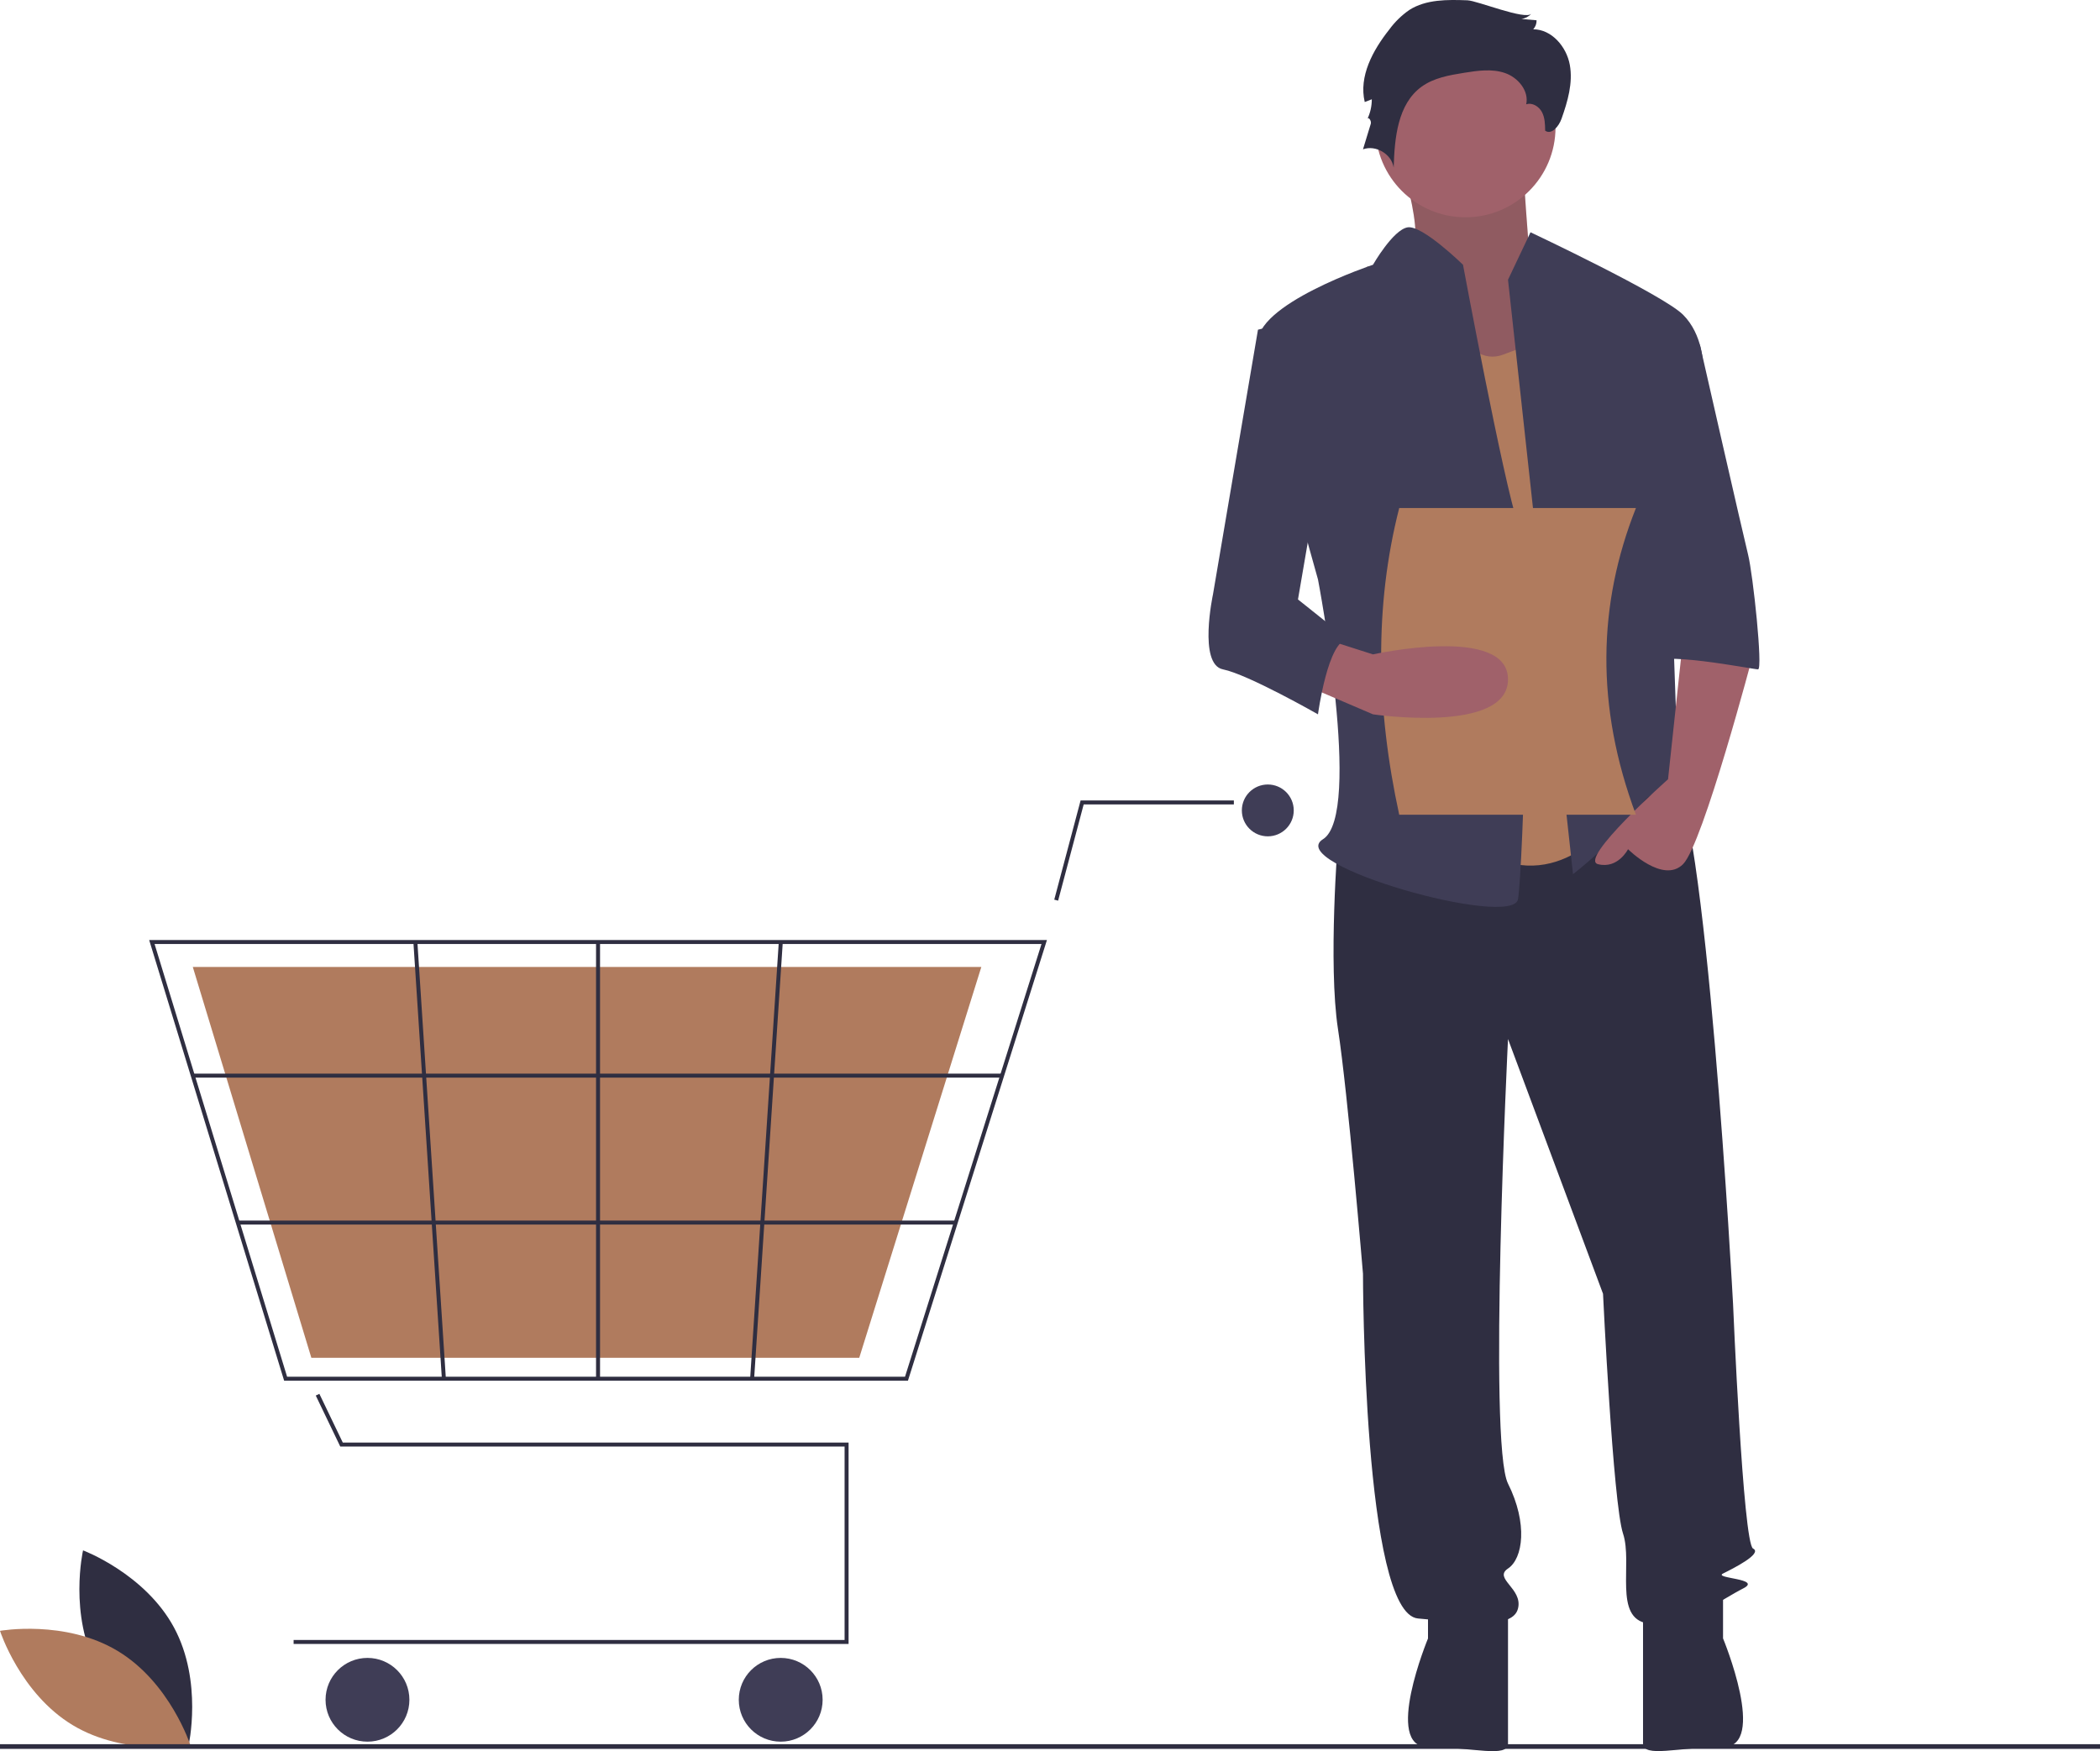 <svg width="452" height="377" viewBox="0 0 452 377" fill="none" xmlns="http://www.w3.org/2000/svg">
<g clip-path="url(#clip0_205_69)">
<path d="M21.003 359.241C27.273 370.859 40.579 375.846 40.579 375.846C40.579 375.846 43.721 361.997 37.451 350.38C31.181 338.763 17.875 333.775 17.875 333.775C17.875 333.775 14.733 347.624 21.003 359.241Z" fill="#2F2E41"/>
<path d="M25.312 355.419C36.632 362.223 40.991 375.739 40.991 375.739C40.991 375.739 26.998 378.222 15.679 371.418C4.359 364.613 0 351.098 0 351.098C0 351.098 13.993 348.615 25.312 355.419Z" fill="#B07B5E"/>
<path d="M295.237 57.413H294.228V66.737H295.237V57.413Z" fill="#B07B5E"/>
<path d="M358.295 80.094H357.286V89.419H358.295V80.094Z" fill="#B07B5E"/>
<path d="M351.233 313.964H350.224V323.289H351.233V313.964Z" fill="#B07B5E"/>
<path d="M365.862 236.848H364.853V246.172H365.862V236.848Z" fill="#B07B5E"/>
<path d="M182.646 353.922H63.196V353.063H181.787V311.42H73.238L67.965 300.444L68.74 300.073L73.779 310.562H182.646V353.922Z" fill="#2F2E41"/>
<path d="M79.094 374.958C84.078 374.958 88.118 370.921 88.118 365.942C88.118 360.963 84.078 356.927 79.094 356.927C74.111 356.927 70.071 360.963 70.071 365.942C70.071 370.921 74.111 374.958 79.094 374.958Z" fill="#3F3D56"/>
<path d="M168.037 374.958C173.021 374.958 177.061 370.921 177.061 365.942C177.061 360.963 173.021 356.927 168.037 356.927C163.054 356.927 159.014 360.963 159.014 365.942C159.014 370.921 163.054 374.958 168.037 374.958Z" fill="#3F3D56"/>
<path d="M272.879 180.052C275.963 180.052 278.464 177.554 278.464 174.472C278.464 171.389 275.963 168.891 272.879 168.891C269.794 168.891 267.293 171.389 267.293 174.472C267.293 177.554 269.794 180.052 272.879 180.052Z" fill="#3F3D56"/>
<path d="M195.422 297.253H61.16L32.108 202.376H225.34L225.165 202.935L195.422 297.253ZM61.795 296.395H194.792L224.169 203.235H33.27L61.795 296.395Z" fill="#2F2E41"/>
<path d="M184.942 292.316H67.014L41.497 208.172H211.22L211.065 208.667L184.942 292.316Z" fill="#B07B5E"/>
<path d="M227.748 193.9L226.917 193.68L232.588 172.325H265.574V173.184H233.249L227.748 193.9Z" fill="#2F2E41"/>
<path d="M215.684 231.14H41.496V231.999H215.684V231.14Z" fill="#2F2E41"/>
<path d="M205.709 262.773H51.182V263.631H205.709V262.773Z" fill="#2F2E41"/>
<path d="M129.152 202.806H128.292V296.824H129.152V202.806Z" fill="#2F2E41"/>
<path d="M167.626 202.779L161.458 296.795L162.315 296.851L168.484 202.835L167.626 202.779Z" fill="#2F2E41"/>
<path d="M89.835 202.778L88.978 202.834L95.111 296.852L95.968 296.796L89.835 202.778Z" fill="#2F2E41"/>
<path d="M452 375.502H0V376.51H452V375.502Z" fill="#2F2E41"/>
<path d="M300.363 31.187C300.363 31.187 307.738 52.158 303.2 55.384C298.662 58.611 318.516 84.959 318.516 84.959L342.341 78.506L329.294 56.46C329.294 56.46 327.592 34.414 327.592 31.187C327.592 27.961 300.363 31.187 300.363 31.187Z" fill="#A0616A"/>
<path opacity="0.1" d="M300.363 31.187C300.363 31.187 307.738 52.158 303.2 55.384C298.662 58.611 318.516 84.959 318.516 84.959L342.341 78.506L329.294 56.46C329.294 56.46 327.592 34.414 327.592 31.187C327.592 27.961 300.363 31.187 300.363 31.187Z" fill="#022D13"/>
<path d="M287.985 180.672C287.985 180.672 285.833 207.557 287.985 221.538C290.138 235.518 293.367 274.234 293.367 274.234C293.367 274.234 293.367 347.363 305.207 348.438C317.047 349.513 325.658 350.589 326.734 346.287C327.81 341.985 321.352 339.835 324.581 337.684C327.81 335.533 328.887 328.005 324.581 319.402C320.276 310.798 324.581 223.689 324.581 223.689L345.032 278.535C345.032 278.535 347.185 323.703 349.337 330.156C351.49 336.608 347.185 348.438 354.719 349.513C362.254 350.589 370.864 344.136 375.17 341.985C379.475 339.835 368.712 339.835 370.864 338.759C373.017 337.684 379.475 334.457 377.323 333.382C375.17 332.307 373.017 280.686 373.017 280.686C373.017 280.686 367.097 170.455 359.563 166.153C352.028 161.852 347.185 169.261 347.185 169.261L287.985 180.672Z" fill="#2F2E41"/>
<path d="M307.36 344.136V352.74C307.36 352.74 297.673 376.126 307.36 376.126C317.047 376.126 324.581 378.55 324.581 375.324V346.287L307.36 344.136Z" fill="#2F2E41"/>
<path d="M370.864 344.121V352.724C370.864 352.724 380.552 376.111 370.864 376.111C361.177 376.111 353.643 378.535 353.643 375.308V346.272L370.864 344.121Z" fill="#2F2E41"/>
<path d="M315.432 46.781C326.133 46.781 334.807 38.114 334.807 27.423C334.807 16.732 326.133 8.066 315.432 8.066C304.732 8.066 296.058 16.732 296.058 27.423C296.058 38.114 304.732 46.781 315.432 46.781Z" fill="#A0616A"/>
<path d="M309.512 63.45C309.512 63.45 314.894 79.582 323.505 76.355L332.116 73.129L347.185 176.37C347.185 176.37 335.345 193.577 318.123 182.822C300.902 172.068 309.512 63.45 309.512 63.45Z" fill="#B07B5E"/>
<path d="M324.581 60.224L329.425 50.007C329.425 50.007 357.948 63.45 362.254 67.752C366.559 72.054 366.559 78.506 366.559 78.506L359.025 105.392C359.025 105.392 361.177 164.54 361.177 166.691C361.177 168.842 368.712 180.672 363.33 176.37C357.948 172.068 356.872 167.766 352.566 174.219C348.261 180.672 338.574 188.2 338.574 188.2L324.581 60.224Z" fill="#3F3D56"/>
<path d="M362.254 137.655L359.025 167.766C359.025 167.766 339.65 184.973 343.956 186.049C348.261 187.124 350.414 182.822 350.414 182.822C350.414 182.822 357.948 190.35 362.254 186.049C366.559 181.747 377.323 140.881 377.323 140.881L362.254 137.655Z" fill="#A0616A"/>
<path d="M315.845 0.065C311.55 -0.088 306.954 -0.164 303.332 2.149C301.666 3.309 300.205 4.739 299.008 6.378C295.481 10.833 292.433 16.438 293.744 21.966L295.265 21.373C295.265 22.848 294.937 24.305 294.304 25.638C294.518 25.016 295.236 26.022 295.044 26.652L293.368 32.146C296.123 31.137 299.551 33.18 299.97 36.082C300.162 29.701 300.824 22.383 306.006 18.646C308.618 16.762 311.925 16.186 315.107 15.676C318.042 15.204 321.119 14.755 323.93 15.72C326.742 16.686 329.136 19.559 328.498 22.46C329.795 22.014 331.245 22.916 331.885 24.127C332.526 25.338 332.559 26.767 332.579 28.137C333.961 29.113 335.533 27.175 336.096 25.581C337.418 21.839 338.593 17.855 337.881 13.951C337.169 10.047 333.985 6.317 330.013 6.303C330.495 5.774 330.752 5.079 330.73 4.363L327.457 4.087C328.288 3.97 329.052 3.567 329.619 2.948C328.304 4.393 317.97 0.141 315.845 0.065Z" fill="#2F2E41"/>
<path d="M314.894 56.998C314.894 56.998 306.132 48.419 302.979 48.944C299.825 49.47 295.52 56.998 295.52 56.998C295.52 56.998 269.687 65.601 270.764 74.204C271.84 82.808 283.68 124.749 283.68 124.749C283.68 124.749 293.367 175.294 284.756 180.672C276.145 186.049 325.658 200.029 326.734 193.577C327.81 187.124 329.963 122.599 326.734 112.92C323.505 103.241 314.894 56.998 314.894 56.998Z" fill="#3F3D56"/>
<path d="M352.567 74.204H365.876C365.876 74.204 375.17 115.071 376.246 119.372C377.323 123.674 379.475 144.107 378.399 144.107C377.323 144.107 355.796 139.805 355.796 143.032L352.567 74.204Z" fill="#3F3D56"/>
<path d="M352.116 175.402H301.165C296.193 152.55 295.778 130.47 301.165 109.374H352.116C343.894 130.09 343.38 152.019 352.116 175.402Z" fill="#B07B5E"/>
<path d="M280.451 147.333L295.52 153.786C295.52 153.786 324.581 158.088 324.581 146.258C324.581 134.428 295.52 140.881 295.52 140.881L285.832 137.786L280.451 147.333Z" fill="#A0616A"/>
<path d="M283.68 67.752L270.764 70.978L261.077 127.976C261.077 127.976 257.847 143.032 263.229 144.107C268.611 145.182 283.68 153.786 283.68 153.786C283.68 153.786 285.833 137.655 290.138 137.655L279.375 129.051L285.833 91.411L283.68 67.752Z" fill="#3F3D56"/>
</g>
<defs>
<clipPath id="clip0_205_69">
<rect width="452" height="377" fill="white"/>
</clipPath>
</defs>
</svg>

